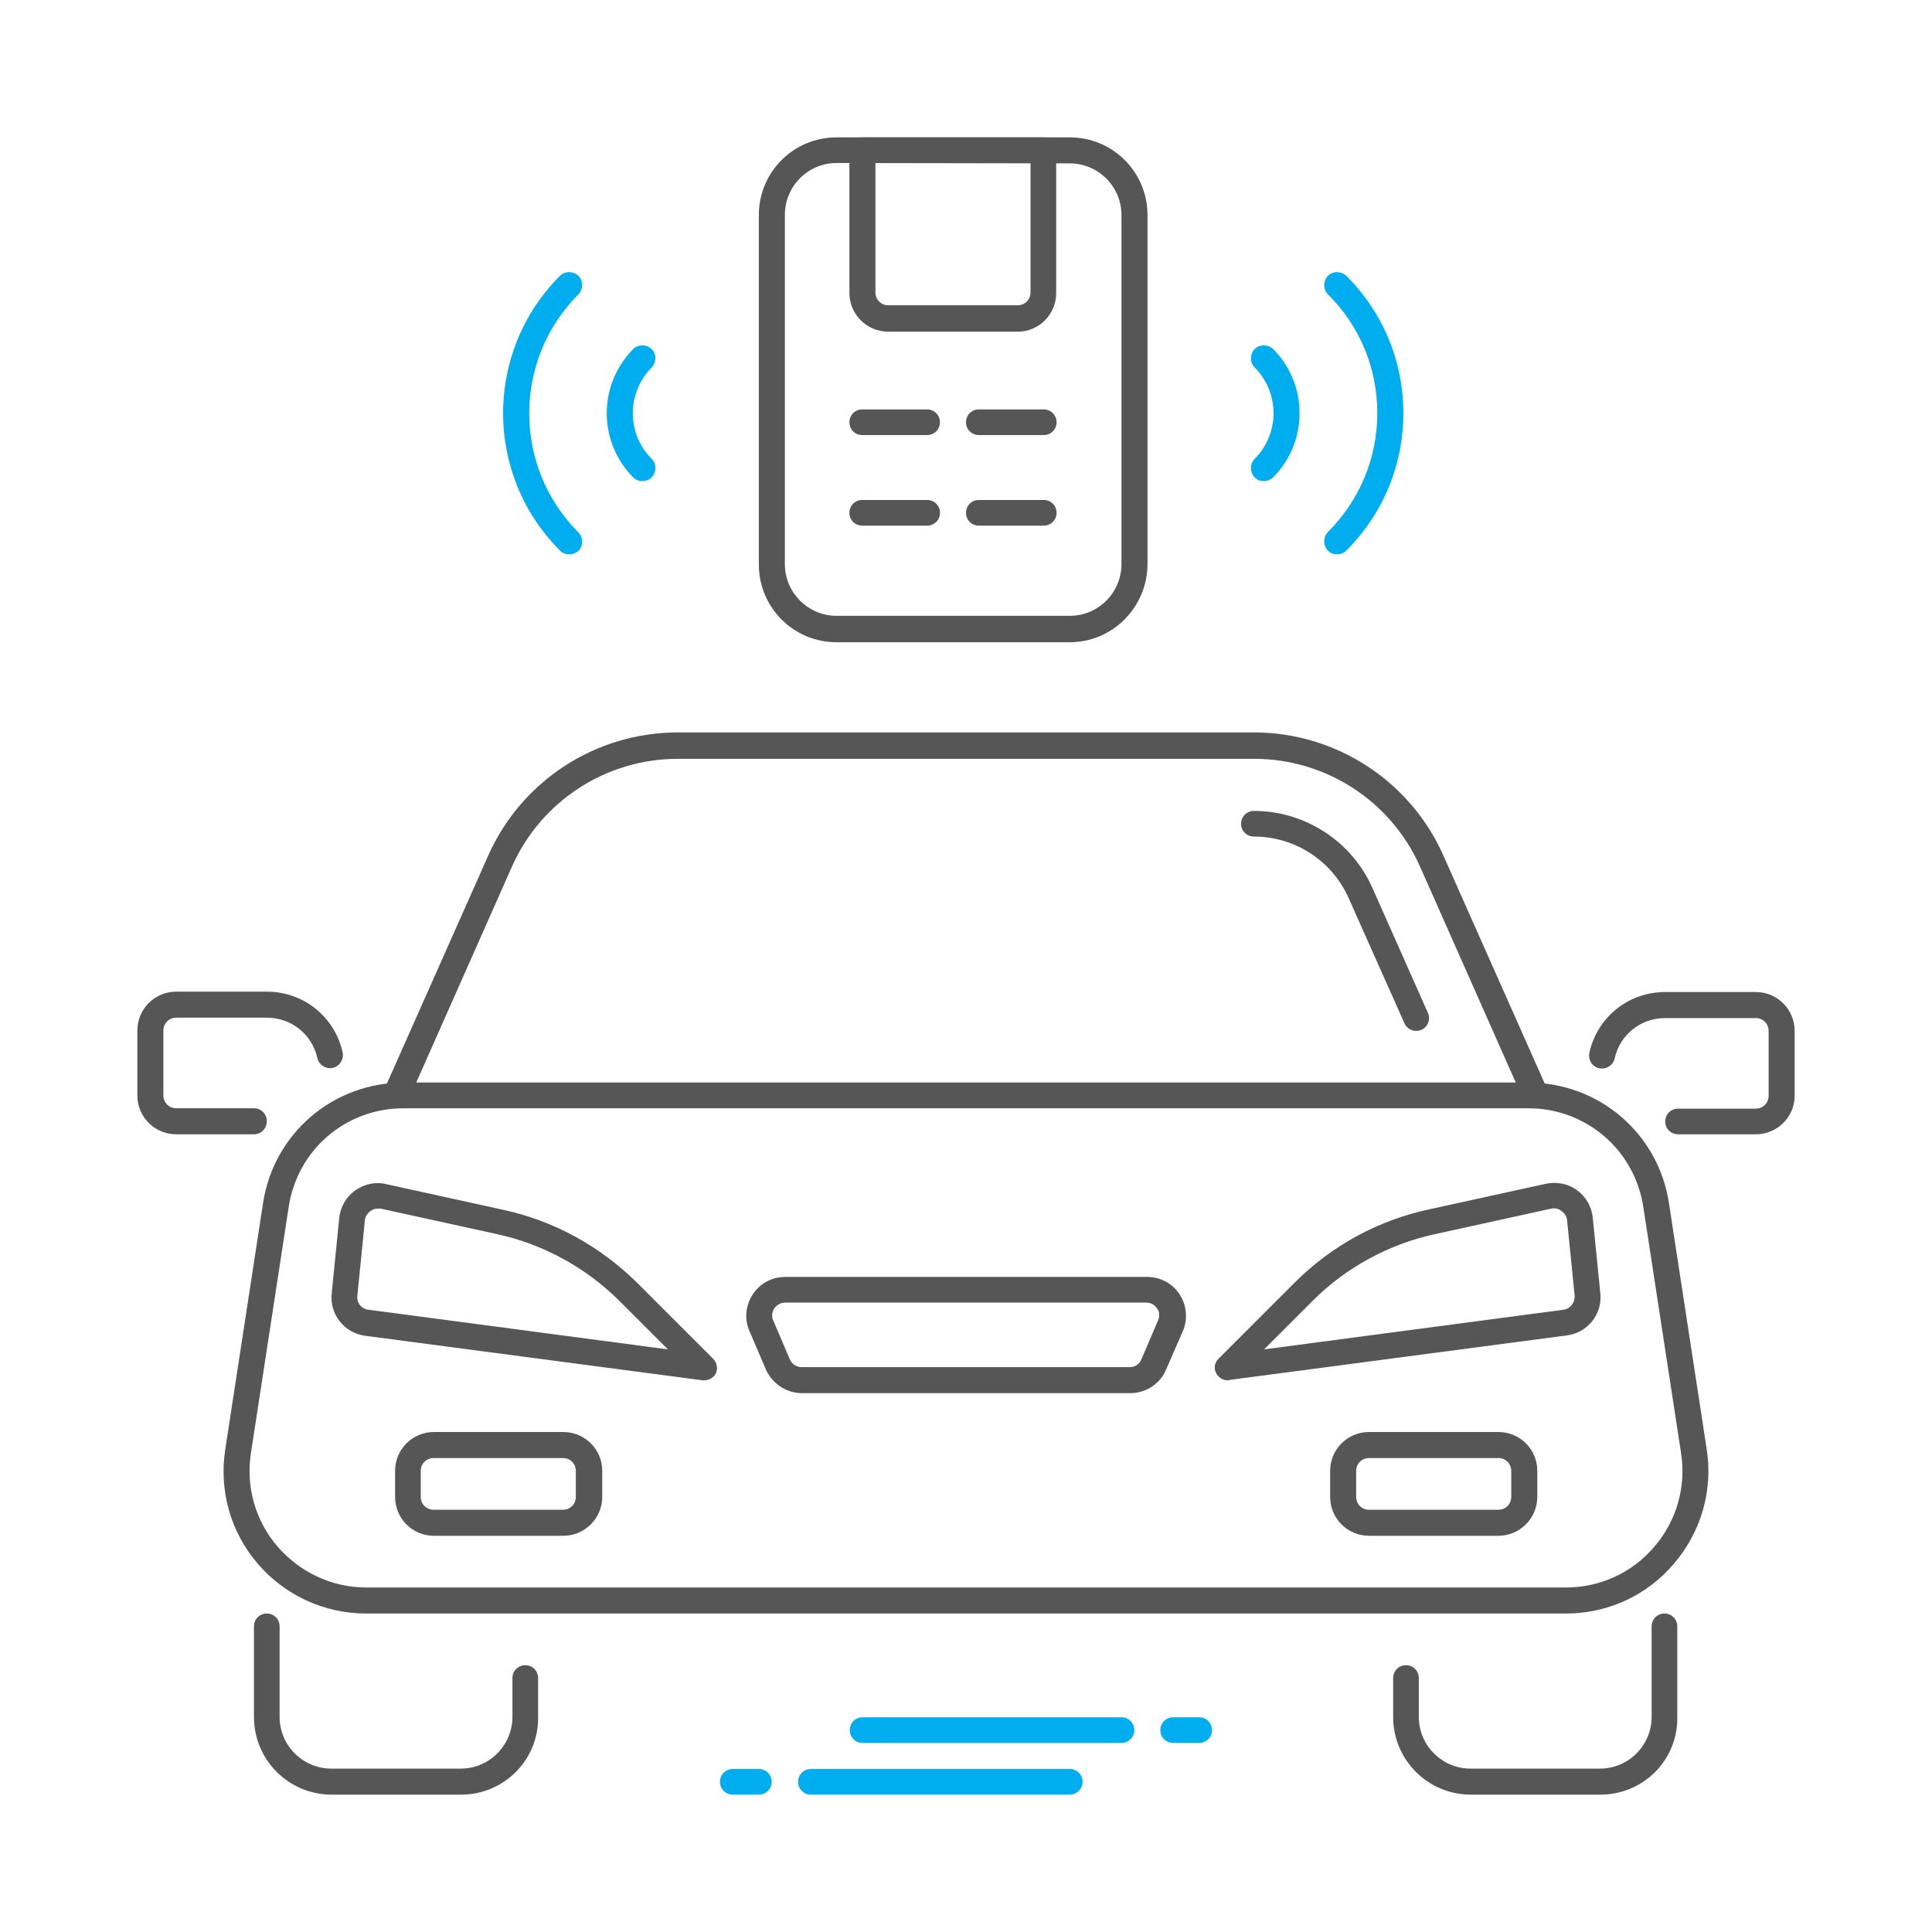 <?xml version="1.0" encoding="utf-8"?>
<!-- Generator: Adobe Illustrator 22.1.0, SVG Export Plug-In . SVG Version: 6.00 Build 0)  -->
<svg version="1.1" id="Layer_1" xmlns="http://www.w3.org/2000/svg" xmlns:xlink="http://www.w3.org/1999/xlink" x="0px" y="0px"
	 viewBox="0 0 512 512" style="enable-background:new 0 0 512 512;" xml:space="preserve">
<style type="text/css">
	.st0{fill:#565656;}
	.st1{fill:#00AEEF;}
</style>
<g>
	<g>
		<path class="st0" d="M122.2,475.6H87.9c-11.4,0-20.6-9.2-20.6-20.6v-24c0-1.9,1.5-3.4,3.4-3.4s3.4,1.5,3.4,3.4v24
			c0,7.6,6.2,13.7,13.7,13.7h34.3c7.6,0,13.7-6.2,13.7-13.7v-10.3c0-1.9,1.5-3.4,3.4-3.4s3.4,1.5,3.4,3.4V455
			C142.8,466.4,133.5,475.6,122.2,475.6z"/>
		<path class="st0" d="M424.1,475.6h-34.3c-11.4,0-20.6-9.2-20.6-20.6v-10.3c0-1.9,1.5-3.4,3.4-3.4s3.4,1.5,3.4,3.4V455
			c0,7.6,6.2,13.7,13.7,13.7H424c7.6,0,13.7-6.2,13.7-13.7v-24c0-1.9,1.5-3.4,3.4-3.4s3.4,1.5,3.4,3.4v24
			C444.7,466.4,435.5,475.6,424.1,475.6z"/>
		<path class="st0" d="M415,427.6H97c-11,0-21.5-4.8-28.7-13.2S58,395,59.7,384.1l10-65.2c2.8-18.5,18.5-32,37.3-32h298
			c18.8,0,34.5,13.5,37.3,32l10,65.2c1.7,10.9-1.5,21.9-8.7,30.3C436.5,422.8,426.1,427.6,415,427.6z M107,293.7
			c-15.4,0-28.2,11-30.5,26.2l-10,65.2c-1.4,8.9,1.2,18,7.1,24.8S88,420.7,97,420.7h318c9,0,17.6-3.9,23.4-10.8
			c5.9-6.8,8.5-15.9,7.1-24.8l-10-65.2c-2.3-15.2-15.2-26.2-30.5-26.2H107z"/>
		<path class="st0" d="M407,293.7H105c-1.2,0-2.2-0.6-2.9-1.6c-0.6-1-0.7-2.2-0.3-3.3l27.6-62.1c8.8-19.8,28.5-32.6,50.2-32.6h152.7
			c21.7,0,41.4,12.8,50.2,32.6l27.6,62.1c0.5,1.1,0.4,2.3-0.3,3.3C409.2,293.2,408.1,293.7,407,293.7z M110.3,286.9h291.4
			l-25.4-57.3c-7.7-17.3-24.9-28.5-43.9-28.5H179.6c-19,0-36.2,11.2-43.9,28.5L110.3,286.9z"/>
		<path class="st0" d="M375.3,273.2c-1.3,0-2.6-0.8-3.1-2L357.4,238c-4.4-9.9-14.2-16.3-25.1-16.3c-1.9,0-3.4-1.5-3.4-3.4
			s1.5-3.4,3.4-3.4c13.5,0,25.9,8,31.4,20.4l14.7,33.1c0.8,1.7,0,3.8-1.7,4.5C376.2,273.1,375.8,273.2,375.3,273.2z"/>
		<path class="st0" d="M67.3,300.6H46.7c-5.7,0-10.3-4.6-10.3-10.3v-17.2c0-5.7,4.6-10.3,10.3-10.3h24c9.7,0,18,6.6,20.1,16.1
			c0.4,1.8-0.8,3.7-2.6,4.1c-1.8,0.4-3.7-0.8-4.1-2.6c-1.4-6.3-6.9-10.7-13.4-10.7h-24c-1.9,0-3.4,1.5-3.4,3.4v17.2
			c0,1.9,1.5,3.4,3.4,3.4h20.6c1.9,0,3.4,1.5,3.4,3.4C70.7,299.1,69.2,300.6,67.3,300.6z"/>
		<path class="st0" d="M465.3,300.6h-20.6c-1.9,0-3.4-1.5-3.4-3.4s1.5-3.4,3.4-3.4h20.6c1.9,0,3.4-1.5,3.4-3.4v-17.2
			c0-1.9-1.5-3.4-3.4-3.4h-24c-6.5,0-12,4.4-13.4,10.7c-0.4,1.8-2.2,3-4.1,2.6c-1.8-0.4-3-2.2-2.6-4.1c2.1-9.5,10.4-16.1,20.1-16.1
			h24c5.7,0,10.3,4.6,10.3,10.3v17.2C475.6,296,471,300.6,465.3,300.6z"/>
		<path class="st0" d="M299.5,369.2h-87c-4.1,0-7.8-2.5-9.5-6.2l-4.4-10.3c-1.4-3.2-1-6.8,0.9-9.7c1.9-2.9,5.1-4.6,8.6-4.6H304
			c3.5,0,6.7,1.7,8.6,4.6s2.2,6.5,0.9,9.7L309,363C307.4,366.8,303.6,369.2,299.5,369.2z M208.1,345.2c-1.2,0-2.2,0.6-2.9,1.5
			c-0.6,1-0.8,2.2-0.3,3.2l4.4,10.3c0.5,1.3,1.8,2.1,3.1,2.1h87c1.4,0,2.6-0.8,3.1-2.1l4.4-10.3c0.5-1.1,0.4-2.3-0.3-3.2
			c-0.7-1-1.7-1.5-2.9-1.5H208.1z"/>
		<path class="st0" d="M325.4,365.8c-1.3,0-2.5-0.7-3.1-1.9c-0.7-1.3-0.4-2.9,0.7-3.9l20.1-20.1c9.8-9.8,22.1-16.5,35.6-19.4l31-6.8
			l0,0c2.9-0.6,5.9,0,8.2,1.7c2.4,1.7,3.9,4.4,4.2,7.3l2,20c0.6,5.6-3.4,10.5-8.9,11.2l-89.4,11.8
			C325.7,365.8,325.5,365.8,325.4,365.8z M411.1,320.3l-31,6.8c-12.2,2.7-23.4,8.8-32.2,17.6L335,357.6l79.3-10.5
			c1.8-0.2,3.1-1.9,3-3.7l-2-20c-0.1-1-0.6-1.8-1.4-2.4C413.1,320.3,412.1,320.1,411.1,320.3L411.1,320.3z"/>
		<path class="st0" d="M186.6,365.8c-0.1,0-0.3,0-0.4,0L96.8,354c-5.5-0.7-9.5-5.7-8.9-11.2l2-20c0.3-2.9,1.8-5.6,4.2-7.3
			c2.4-1.7,5.4-2.4,8.2-1.7l0,0l31,6.8c13.5,2.9,25.8,9.7,35.6,19.4l20.1,20.1c1,1,1.3,2.6,0.7,3.9
			C189.1,365.1,187.9,365.8,186.6,365.8z M100.1,320.3c-0.7,0-1.4,0.2-2,0.7c-0.8,0.6-1.3,1.4-1.4,2.4l-2,20c-0.2,1.9,1.1,3.5,3,3.7
			l79.3,10.5l-12.9-12.9c-8.9-8.8-20-14.9-32.2-17.6l-31-6.8C100.6,320.3,100.4,320.3,100.1,320.3z"/>
		<path class="st0" d="M149.3,407H115c-5.7,0-10.3-4.6-10.3-10.3v-6.9c0-5.7,4.6-10.3,10.3-10.3h34.3c5.7,0,10.3,4.6,10.3,10.3v6.9
			C159.6,402.4,154.9,407,149.3,407z M114.9,386.4c-1.9,0-3.4,1.5-3.4,3.4v6.9c0,1.9,1.5,3.4,3.4,3.4h34.3c1.9,0,3.4-1.5,3.4-3.4
			v-6.9c0-1.9-1.5-3.4-3.4-3.4H114.9z"/>
		<path class="st0" d="M397.1,407h-34.3c-5.7,0-10.3-4.6-10.3-10.3v-6.9c0-5.7,4.6-10.3,10.3-10.3h34.3c5.7,0,10.3,4.6,10.3,10.3
			v6.9C407.4,402.4,402.7,407,397.1,407z M362.8,386.4c-1.9,0-3.4,1.5-3.4,3.4v6.9c0,1.9,1.5,3.4,3.4,3.4h34.3
			c1.9,0,3.4-1.5,3.4-3.4v-6.9c0-1.9-1.5-3.4-3.4-3.4H362.8z"/>
	</g>
	<g>
		<path class="st0" d="M283.5,170.2h-61.8c-11.4,0-20.6-9.2-20.6-20.6V57c0-11.4,9.2-20.6,20.6-20.6h61.8c11.4,0,20.6,9.2,20.6,20.6
			v92.6C304,161,294.8,170.2,283.5,170.2z M221.7,43.2c-7.6,0-13.7,6.2-13.7,13.7v92.6c0,7.6,6.2,13.7,13.7,13.7h61.8
			c7.6,0,13.7-6.2,13.7-13.7V57c0-7.6-6.2-13.7-13.7-13.7L221.7,43.2L221.7,43.2z"/>
		<path class="st0" d="M269.7,87.9h-34.3c-5.7,0-10.3-4.6-10.3-10.3V39.8c0-1.9,1.5-3.4,3.4-3.4h48c1.9,0,3.4,1.5,3.4,3.4v37.7
			C280,83.2,275.4,87.9,269.7,87.9z M232,43.2v34.3c0,1.9,1.5,3.4,3.4,3.4h34.3c1.9,0,3.4-1.5,3.4-3.4V43.2H232z"/>
		<path class="st0" d="M245.7,115.3h-17.2c-1.9,0-3.4-1.5-3.4-3.4s1.5-3.4,3.4-3.4h17.2c1.9,0,3.4,1.5,3.4,3.4
			S247.6,115.3,245.7,115.3z"/>
		<path class="st0" d="M276.6,115.3h-17.2c-1.9,0-3.4-1.5-3.4-3.4s1.5-3.4,3.4-3.4h17.2c1.9,0,3.4,1.5,3.4,3.4
			S278.5,115.3,276.6,115.3z"/>
		<path class="st0" d="M245.7,139.3h-17.2c-1.9,0-3.4-1.5-3.4-3.4s1.5-3.4,3.4-3.4h17.2c1.9,0,3.4,1.5,3.4,3.4
			S247.6,139.3,245.7,139.3z"/>
		<path class="st0" d="M276.6,139.3h-17.2c-1.9,0-3.4-1.5-3.4-3.4s1.5-3.4,3.4-3.4h17.2c1.9,0,3.4,1.5,3.4,3.4
			S278.5,139.3,276.6,139.3z"/>
	</g>
	<path class="st1" d="M354.3,146.9c-0.9,0-1.8-0.3-2.4-1c-1.3-1.3-1.3-3.5,0-4.9c8.4-8.4,13.1-19.6,13.1-31.5s-4.6-23.1-13.1-31.5
		c-1.3-1.3-1.3-3.5,0-4.9c1.3-1.3,3.5-1.3,4.9,0c9.7,9.7,15.1,22.6,15.1,36.4s-5.4,26.7-15.1,36.4
		C356.1,146.6,355.2,146.9,354.3,146.9z"/>
	<path class="st1" d="M334.9,127.5c-0.9,0-1.8-0.3-2.4-1c-1.3-1.3-1.3-3.5,0-4.9c3.2-3.2,5-7.5,5-12.1s-1.8-8.9-5-12.1
		c-1.3-1.3-1.3-3.5,0-4.9c1.3-1.3,3.5-1.3,4.9,0c4.5,4.5,7,10.6,7,17s-2.5,12.5-7,17C336.7,127.2,335.8,127.5,334.9,127.5z"/>
	<path class="st1" d="M150.8,146.9c-0.9,0-1.8-0.3-2.4-1c-20.1-20.1-20.1-52.7,0-72.8c1.3-1.3,3.5-1.3,4.9,0c1.3,1.3,1.3,3.5,0,4.9
		c-17.4,17.4-17.4,45.7,0,63.1c1.3,1.3,1.3,3.5,0,4.9C152.6,146.6,151.7,146.9,150.8,146.9z"/>
	<path class="st1" d="M170.2,127.5c-0.9,0-1.8-0.3-2.4-1c-4.5-4.5-7-10.6-7-17s2.5-12.4,7-17c1.3-1.3,3.5-1.3,4.9,0
		c1.3,1.3,1.3,3.5,0,4.9c-3.2,3.2-5,7.6-5,12.1c0,4.6,1.8,8.9,5,12.1c1.3,1.3,1.3,3.5,0,4.9C172,127.2,171.1,127.5,170.2,127.5z"/>
	<g>
		<g>
			<path class="st1" d="M317.8,461.9h-6.9c-1.9,0-3.4-1.5-3.4-3.4s1.5-3.4,3.4-3.4h6.9c1.9,0,3.4,1.5,3.4,3.4
				C321.2,460.4,319.7,461.9,317.8,461.9z"/>
			<path class="st1" d="M297.2,461.9h-68.6c-1.9,0-3.4-1.5-3.4-3.4s1.5-3.4,3.4-3.4h68.6c1.9,0,3.4,1.5,3.4,3.4
				S299.1,461.9,297.2,461.9z"/>
		</g>
		<g>
			<path class="st1" d="M201.1,475.6h-6.9c-1.9,0-3.4-1.5-3.4-3.4s1.5-3.4,3.4-3.4h6.9c1.9,0,3.4,1.5,3.4,3.4S203,475.6,201.1,475.6
				z"/>
			<path class="st1" d="M283.5,475.6h-68.6c-1.9,0-3.4-1.5-3.4-3.4s1.5-3.4,3.4-3.4h68.6c1.9,0,3.4,1.5,3.4,3.4
				S285.3,475.6,283.5,475.6z"/>
		</g>
	</g>
</g>
</svg>
